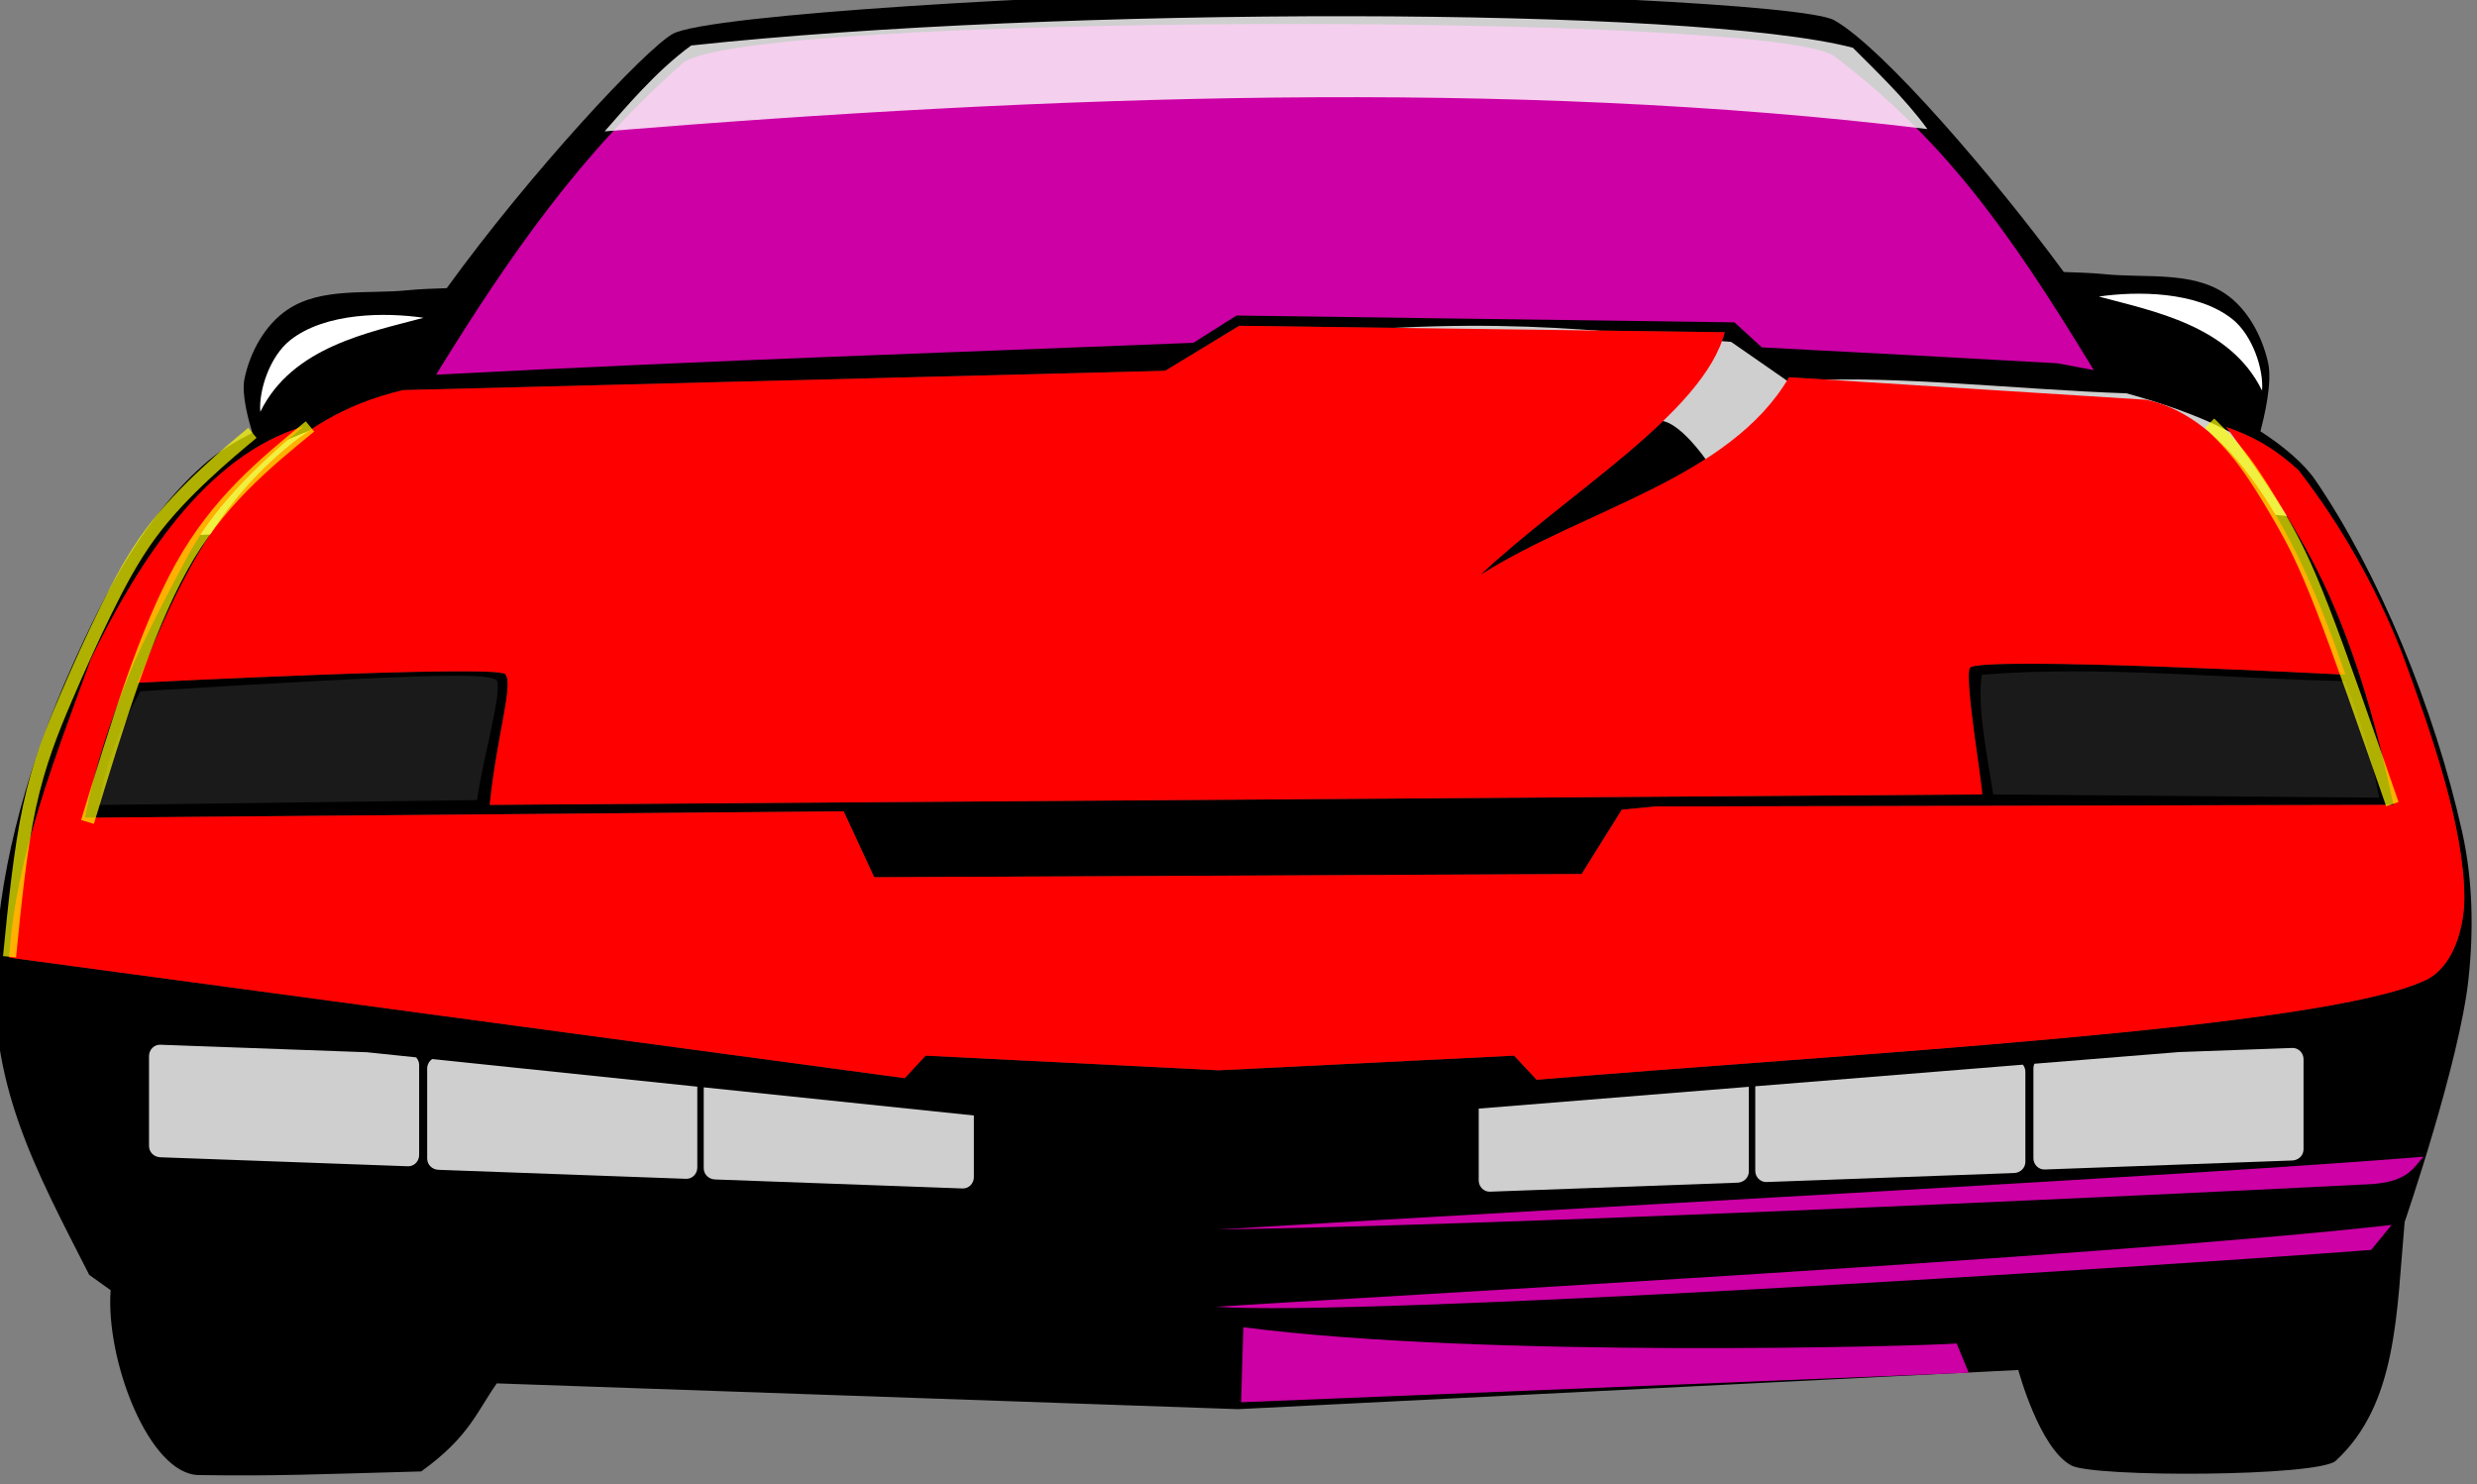 <?xml version="1.0" encoding="UTF-8" standalone="no"?>
<!-- Created with Inkscape (http://www.inkscape.org/) -->

<svg
   xmlns:dc="http://purl.org/dc/elements/1.1/"
   xmlns:cc="http://creativecommons.org/ns#"
   xmlns:rdf="http://www.w3.org/1999/02/22-rdf-syntax-ns#"
   xmlns:svg="http://www.w3.org/2000/svg"
   xmlns="http://www.w3.org/2000/svg"
   xmlns:sodipodi="http://sodipodi.sourceforge.net/DTD/sodipodi-0.dtd"
   xmlns:inkscape="http://www.inkscape.org/namespaces/inkscape"
   width="50mm"
   height="29.962mm"
   viewBox="0 0 177.165 106.165"
   id="svg2"
   version="1.1"
   inkscape:version="0.92.4 (5da689c313, 2019-01-14)"
   sodipodi:docname="kitt.svg">
  <rect x="0" y="0" width="177.165" height="106.165" fill="#808080" stroke="none"/>
  <defs
     id="defs4">
    <inkscape:path-effect
       effect="bspline"
       id="path-effect133"
       is_visible="true"
       weight="33.333"
       steps="2"
       helper_size="0"
       apply_no_weight="true"
       apply_with_weight="true"
       only_selected="false" />
    <inkscape:path-effect
       effect="bspline"
       id="path-effect127"
       is_visible="true"
       weight="33.333"
       steps="2"
       helper_size="0"
       apply_no_weight="true"
       apply_with_weight="true"
       only_selected="false" />
    <inkscape:path-effect
       effect="bspline"
       id="path-effect123"
       is_visible="true"
       weight="33.333"
       steps="2"
       helper_size="0"
       apply_no_weight="true"
       apply_with_weight="true"
       only_selected="false" />
  </defs>
  <sodipodi:namedview
     id="base"
     pagecolor="#ffffff"
     bordercolor="#666666"
     borderopacity="1.0"
     inkscape:pageopacity="0.0"
     inkscape:pageshadow="2"
     inkscape:zoom="8"
     inkscape:cx="147.12209"
     inkscape:cy="71.941608"
     inkscape:document-units="px"
     inkscape:current-layer="layer5"
     showgrid="false"
     inkscape:window-width="1366"
     inkscape:window-height="676"
     inkscape:window-x="0"
     inkscape:window-y="27"
     inkscape:window-maximized="1" />
  <g
     inkscape:groupmode="layer"
     id="layer2"
     inkscape:label="SilkS"
     transform="translate(-43.461,-876.012)"
     style="display:inline">
    <path
       id="path4425"
       d="m 136.825,875.391 c -0.925,0 -1.814,0.004 -2.658,0.013 -14.232,0.144 -40.092,1.631 -42.59,3.032 -1.955,1.096 -10.15,9.879 -16.163,18.189 -0.827,0.025 -1.999,0.07 -2.752,0.147 -2.894,0.298 -6.197,-0.233 -8.619,1.379 -1.633,1.086 -2.72,3.076 -3.103,4.999 -0.221,1.112 0.334,3.064 0.572,3.826 -1.224,0.626 -2.331,1.297 -3.142,1.985 -4.515,3.83 -7.389,9.406 -9.804,14.811 -2.92,6.537 -5.037,13.633 -5.428,20.783 -0.56,8.956 2.814,15.017 6.704,22.654 l 1.533,1.098 c -0.377,4.999 2.744,13.173 6.302,13.224 5.583,0.08 8.181,-0.05 15.908,-0.26 3.417,-2.452 3.986,-4.283 5.408,-6.3 l 53.013,1.845 55.812,-2.801 c 0,0 1.499,5.602 3.796,6.831 1.603,0.858 17.664,0.808 18.911,-0.34 4.418,-4.066 4.339,-10.601 4.926,-17.082 0,0 3.927,-11.426 4.567,-17.382 0.374,-3.485 0.311,-7.083 -0.45,-10.504 -1.977,-8.88 -6.019,-18.627 -10.509,-25.187 -0.807,-1.179 -2.243,-2.397 -3.925,-3.489 0.264,-0.988 0.86,-3.466 0.557,-4.862 -0.416,-1.917 -1.47,-3.913 -3.103,-4.999 -2.423,-1.611 -5.725,-1.08 -8.619,-1.379 -0.798,-0.082 -2.075,-0.128 -2.898,-0.152 -4.976,-6.773 -12.904,-16.016 -16.411,-18.008 -2.001,-1.137 -23.963,-2.074 -37.836,-2.074 z"
       style="fill:#000000;fill-opacity:1;fill-rule:evenodd;stroke:none;stroke-width:0.161px;stroke-linecap:butt;stroke-linejoin:miter;stroke-opacity:1"
       inkscape:connector-curvature="0" />
  </g>
  <g
     inkscape:groupmode="layer"
     id="layer3"
     inkscape:label="Mask"
     transform="translate(-43.461,-876.012)"
     style="display:inline" />
  <g
     inkscape:label="Layer 1"
     inkscape:groupmode="layer"
     id="layer1"
     transform="translate(-43.461,-876.012)"
     style="display:inline">
    <g
       id="g4393"
       transform="matrix(0.161,0,0,0.161,84.25,857.309)">
      <path
         sodipodi:nodetypes="csccsccccccccac"
         inkscape:connector-curvature="0"
         id="path4293"
         d="m -192.143,419.505 c 0,0 158.762,-8.041 163.153,-3.86 4.125,3.927 -3.666,27.139 -6.811,58.146 l 662.944,-4.643 c 0.924,0 -8.115,-52.018 -5.357,-56.25 3.571,-5.48 166.786,3.036 166.786,3.036 C 777.707,384.499 749.266,303.854 700,293.791 l -158.571,-10 c -26.387,45.099 -91.249,58.718 -137.143,87.857 37.922,-35.952 99.352,-71.905 108.571,-107.857 l -215.714,-2.857 -32.857,20 -338.571,8.571 c -26.634,6.308 -45.186,18.337 -62.143,35 -26.184,25.731 -41.146,58.651 -55.714,95 z"
         style="fill:#333333;fill-opacity:1;fill-rule:evenodd;stroke:none;stroke-width:1px;stroke-linecap:butt;stroke-linejoin:miter;stroke-opacity:1" />
      <path
         sodipodi:nodetypes="ccccc"
         inkscape:connector-curvature="0"
         id="path4295"
         d="m 627.143,415.934 c 53.81,-4.224 107.619,1.833 161.429,2.857 6.084,16.178 11.74,32.784 15,51.786 l -171.429,-1.429 c -3.255,-19.856 -7.242,-40.687 -5,-53.214 z"
         style="fill:#1a1a1a;fill-opacity:1;fill-rule:evenodd;stroke:none;stroke-width:1px;stroke-linecap:butt;stroke-linejoin:miter;stroke-opacity:1" />
      <path
         sodipodi:nodetypes="ccccc"
         inkscape:connector-curvature="0"
         id="path4297"
         d="m -191.071,423.307 c 137.081,-8.425 156.952,-8.161 158.701,-4.325 1.468,7.533 -6.237,33.124 -9.059,52.666 l -167.861,2.186 c 2.026,-17.023 9.525,-34.456 18.218,-50.527 z"
         style="fill:#1a1a1a;fill-opacity:1;fill-rule:evenodd;stroke:none;stroke-width:1px;stroke-linecap:butt;stroke-linejoin:miter;stroke-opacity:1" />
      <path
         sodipodi:nodetypes="ccccccccssc"
         inkscape:connector-curvature="0"
         id="path4318"
         d="m -59.599,282.626 c 132.33,-6.841 227.012,-9.718 336.381,-14.142 l 19.193,-12.122 110.1,1.508 111.124,1.522 12.122,11.112 c 45.734,2.357 89.626,4.714 131.32,7.071 l 16.162,3.03 C 637.779,216.301 609.54,177.792 561.645,141.205 535.683,121.372 75.691,121.751 50.003,144.235 5.327,183.338 -27.045,229.702 -59.599,282.626 Z"
         style="fill:#cc00a5;fill-opacity:1;fill-rule:evenodd;stroke:none;stroke-width:1px;stroke-linecap:butt;stroke-linejoin:miter;stroke-opacity:1" />
      <path
         sodipodi:nodetypes="ccccccccsscccacccccccacc"
         inkscape:connector-curvature="0"
         id="path4320"
         d="m -118.651,305.724 c -42.77,12.739 -72.925,59.362 -94.206,103.066 -15.84,43.758 -33.412,87.268 -36.429,132.857 l 397.857,53.571 9.286,-10 130.209,6.508 131.219,-6.508 10,10.714 c 137.339,-11.57 349.054,-22.52 395,-44.286 12.128,-5.745 17.143,-23.008 17.143,-36.429 -6.4e-4,-31.352 -14.482,-72.857 -27.857,-109.286 -12.252,-30.887 -27.751,-57.443 -45.714,-80.714 -11.851,-10.976 -22.179,-15.861 -32.143,-19.286 16.324,22.388 33.173,47.124 45,73.214 13.634,30.077 22.554,62.72 29.286,94.643 l -327.857,0.714 -15,1.429 -17.857,28.571 L 135,505.934 l -13.571,-29.286 -337.143,2.857 c 5.066,-24.834 11.409,-42.841 19.582,-63.391 6.89,-17.324 24.704,-50.181 24.704,-50.181 11.849,-23.304 31.173,-42.012 52.778,-60.209 z"
         style="fill:#333333;fill-opacity:1;fill-rule:evenodd;stroke:none;stroke-width:1px;stroke-linecap:butt;stroke-linejoin:miter;stroke-opacity:1" />
      <path
         sodipodi:nodetypes="cccccssccccccccccccc"
         inkscape:connector-curvature="0"
         id="path4328"
         d="m -177.857,354.505 c 73.472,-4.388 153.441,1.782 242.143,22.143 L 47.143,355.219 c 83.688,4.794 158.81,-3.022 229.235,-9.596 l 8.204,-3.449 c 11.082,-5.347 6.931,-24.688 21.847,-29.812 43.889,-15.076 122.494,-13.353 177.857,-9.286 10.144,0.745 23.571,22.143 23.571,22.143 17.27,0.699 36.848,-3.22 50.714,4.286 l -15.714,22.857 c 73.538,-4.279 126.264,-18.018 237.857,-5 -21.094,-18.668 -19.68,-36.97 -89.286,-56.429 -50.015,-1.674 -111.296,-8.981 -150,-5 l -25.714,-17.857 c -60.654,-4.385 -106.768,-13.617 -221.429,0 -7.713,11.44 -10.721,27.092 -24.286,32.857 -82.421,5.275 -166.408,2.72 -250.714,-1.429 l 3.571,12.857 c -36.311,-13.591 -72.016,-21.113 -106.429,-15.714 -63.34,18.512 -78.596,35.485 -94.286,57.857 z"
         style="fill:#ffffff;fill-opacity:0.812;fill-rule:evenodd;stroke:none;stroke-width:1px;stroke-linecap:butt;stroke-linejoin:miter;stroke-opacity:1" />
      <path
         id="path4378"
         d="m -182.143,580.361 c -2.768,-0.101 -5,2.23 -5,5 v 40 c 0,2.77 2.232,4.899 5,5 l 110,4 c 2.768,0.101 5,-2.23 5,-5 v -40 c 0,-1.333 -0.526,-2.509 -1.371,-3.391 l -21.77,-2.27 z m 120.813,6.357 c -1.35,0.898 -2.242,2.468 -2.242,4.215 v 40 c 0,2.77 2.232,4.899 5,5 l 110,4 c 2.768,0.101 5,-2.23 5,-5 v -35.941 z m 120.615,12.57 v 35.93 c 0,2.77 2.232,4.899 5,5 l 110,4 c 2.768,0.101 5,-2.23 5,-5 v -27.424 z"
         style="fill:#ffffff;fill-opacity:0.812;stroke:none;stroke-width:6;stroke-miterlimit:4;stroke-dasharray:none;stroke-opacity:1"
         inkscape:connector-curvature="0" />
      <path
         id="path4381"
         d="m 765,581.791 -50.408,1.832 -64.172,5.182 C 650.153,589.409 650,590.078 650,590.791 v 40 c 0,2.77 2.232,5.101 5,5 l 110,-4 c 2.768,-0.101 5,-2.23 5,-5 v -40 c 0,-2.77 -2.232,-5.101 -5,-5 z m -119.684,7.426 -118.889,9.598 v 37.547 c 0,2.77 2.232,5.101 5,5 l 110,-4 c 2.768,-0.101 5,-2.23 5,-5 v -40 c 0,-1.186 -0.426,-2.276 -1.111,-3.145 z m -121.744,9.828 -120,9.688 v 31.916 c 0,2.77 2.232,5.101 5,5 l 110,-4 c 2.768,-0.101 5,-2.23 5,-5 z"
         style="fill:#ffffff;fill-opacity:0.812;stroke:none;stroke-width:6;stroke-miterlimit:4;stroke-dasharray:none;stroke-opacity:1"
         inkscape:connector-curvature="0" />
      <path
         sodipodi:nodetypes="ccccc"
         inkscape:connector-curvature="0"
         id="path4389"
         d="m 299.005,705.88 -1.01,33.335 323.249,-13.132 -5.341,-12.977 c -17.105,1.273 -210.82,6.564 -316.898,-7.226 z"
         style="fill:#cc00a5;fill-opacity:1;fill-rule:evenodd;stroke:none;stroke-width:1px;stroke-linecap:butt;stroke-linejoin:miter;stroke-opacity:1" />
      <path
         sodipodi:nodetypes="cccc"
         inkscape:connector-curvature="0"
         id="path4391"
         d="m 287.893,662.443 c 117.947,-1.734 380.819,-13.469 513.157,-20.203 15.406,-1.375 17.718,-7.114 22.223,-12.122 -107.751,8.695 -356.921,21.55 -535.381,32.325 z"
         style="fill:#cc00a5;fill-opacity:1;fill-rule:evenodd;stroke:none;stroke-width:1px;stroke-linecap:butt;stroke-linejoin:miter;stroke-opacity:1" />
      <path
         sodipodi:nodetypes="cccc"
         inkscape:connector-curvature="0"
         id="path4393"
         d="m 286.883,696.789 c 65.704,4.439 401.633,-16.836 513.158,-25.254 l 9.091,-11.112 c -125.111,14.265 -481.607,33.529 -522.249,36.365 z"
         style="fill:#cc00a5;fill-opacity:1;fill-rule:evenodd;stroke:none;stroke-width:1px;stroke-linecap:butt;stroke-linejoin:miter;stroke-opacity:1" />
      <path
         sodipodi:nodetypes="ccac"
         inkscape:connector-curvature="0"
         id="path4430"
         d="m 679.071,247.934 c 24.07,6.5 58.327,12.814 72.5,41.786 0.785,-9.455 -4.234,-24.643 -13.214,-31.786 -15.684,-12.476 -42.619,-12.45 -59.286,-10 z"
         style="fill:#ffffff;fill-rule:evenodd;stroke:none;stroke-width:1px;stroke-linecap:butt;stroke-linejoin:miter;stroke-opacity:1" />
      <path
         style="fill:#ffffff;fill-rule:evenodd;stroke:none;stroke-width:1px;stroke-linecap:butt;stroke-linejoin:miter;stroke-opacity:1"
         d="m -65.206,257.362 c -24.07,6.5 -58.327,12.814 -72.5,41.786 -0.785,-9.455 4.234,-24.643 13.214,-31.786 15.684,-12.476 42.619,-12.45 59.286,-10 z"
         id="path4432"
         inkscape:connector-curvature="0"
         sodipodi:nodetypes="ccac" />
    </g>
    <flowRoot
       xml:space="preserve"
       id="flowRoot4410"
       style="font-style:normal;font-weight:normal;line-height:0.01%;font-family:sans-serif;letter-spacing:0px;word-spacing:0px;fill:#000000;fill-opacity:1;stroke:none;stroke-width:1px;stroke-linecap:butt;stroke-linejoin:miter;stroke-opacity:1"
       transform="translate(0,680.315)"><flowRegion
         id="flowRegion4412"><rect
           id="rect4414"
           width="222.857"
           height="103.571"
           x="13.571"
           y="19.19" /></flowRegion><flowPara
         id="flowPara4416"
         style="font-size:40px;line-height:10">KITT</flowPara></flowRoot>    <path
       transform="matrix(0.161,0,0,0.161,84.25,857.309)"
       sodipodi:nodetypes="ccccc"
       inkscape:connector-curvature="0"
       id="path4410"
       d="M 53.711,136.378 C 37.92,147.818 23.789,164.914 15.254,174.54 211.522,158.503 417.274,150.868 602.909,173.529 593.031,159.877 578.529,146.19 569.798,137.388 499.504,118.844 215.452,118.896 53.711,136.378 Z"
       style="fill:#ffffff;fill-opacity:0.812;fill-rule:evenodd;stroke:none;stroke-width:1px;stroke-linecap:butt;stroke-linejoin:miter;stroke-opacity:1" />
  </g>
  <g
     inkscape:groupmode="layer"
     id="layer4"
     inkscape:label="CU"
     style="display:inline;opacity:1">
    <path
       transform="matrix(0.161,0,0,0.161,40.79,-18.704)"
       style="fill:#ff0000;fill-opacity:1;fill-rule:evenodd;stroke:none;stroke-width:1px;stroke-linecap:butt;stroke-linejoin:miter;stroke-opacity:1"
       d="m -118.651,305.724 c -42.77,12.739 -72.925,59.362 -94.206,103.066 -15.84,43.758 -33.412,87.268 -36.429,132.857 l 397.857,53.571 9.286,-10 130.209,6.508 131.219,-6.508 10,10.714 c 137.339,-11.57 349.054,-22.52 395,-44.286 12.128,-5.745 17.143,-23.008 17.143,-36.429 -6.4e-4,-31.352 -14.482,-72.857 -27.857,-109.286 -12.252,-30.887 -27.751,-57.443 -45.714,-80.714 -11.851,-10.976 -22.179,-15.861 -32.143,-19.286 16.324,22.388 33.173,47.124 45,73.214 13.634,30.077 22.554,62.72 29.286,94.643 l -327.857,0.714 -15,1.429 -17.857,28.571 L 135,505.934 l -13.571,-29.286 -337.143,2.857 c 5.066,-24.834 11.409,-42.841 19.582,-63.391 6.89,-17.324 24.704,-50.181 24.704,-50.181 11.849,-23.304 31.173,-42.012 52.778,-60.209 z"
       id="path72"
       inkscape:connector-curvature="0"
       sodipodi:nodetypes="ccccccccsscccacccccccacc" />
    <path
       style="display:inline;fill:#ff0000;fill-opacity:1;fill-rule:evenodd;stroke:none;stroke-width:1px;stroke-linecap:butt;stroke-linejoin:miter;stroke-opacity:1"
       d="m -192.143,419.505 c 0,0 158.762,-8.041 163.153,-3.86 4.125,3.927 -3.666,27.139 -6.811,58.146 l 662.944,-4.643 c 0.924,0 -8.115,-52.018 -5.357,-56.25 3.571,-5.48 166.786,3.036 166.786,3.036 C 777.707,384.499 749.266,303.854 700,293.791 l -158.571,-10 c -26.387,45.099 -91.249,58.718 -137.143,87.857 37.922,-35.952 99.352,-71.905 108.571,-107.857 l -215.714,-2.857 -32.857,20 -338.571,8.571 c -26.634,6.308 -45.186,18.337 -62.143,35 -26.184,25.731 -41.146,58.651 -55.714,95 z"
       id="path77"
       inkscape:connector-curvature="0"
       sodipodi:nodetypes="csccsccccccccac"
       transform="matrix(0.161,0,0,0.161,40.79,-18.704)" />
  </g>
  <g
     inkscape:groupmode="layer"
     id="layer5"
     inkscape:label="SilkS 1"
     style="display:inline;opacity:0.69">
    <path
       style="display:inline;opacity:1;fill:none;stroke:#ffff00;stroke-width:0.937px;stroke-linecap:butt;stroke-linejoin:miter;stroke-opacity:1"
       d="m 6.083,58.445 c 2.118,-6.994 4.061,-13.409 6.59,-18.008 2.529,-4.599 5.852,-7.337 9.027,-9.952"
       id="path121"
       inkscape:connector-curvature="0"
       inkscape:path-effect="#path-effect123"
       inkscape:original-d="M 6.0832996,58.444508 C 9.0283148,51.700882 10.144823,45.035979 12.174178,38.33312 c 2.958209,-2.580565 6.351469,-5.233184 9.525798,-7.84837"
       transform="matrix(1.019,0,0,1.012,0.059,-0.348)" />
    <path
       style="display:inline;opacity:1;fill:none;stroke:#ffff00;stroke-width:0.937px;stroke-linecap:butt;stroke-linejoin:miter;stroke-opacity:1"
       d="m 0.682,68.443 c 0.38,-3.834 0.761,-7.669 1.431,-10.767 0.67,-3.098 1.632,-5.468 2.583,-7.691 0.951,-2.223 1.896,-4.31 2.866,-6.287 0.97,-1.977 1.963,-3.837 3.191,-5.504 1.228,-1.667 2.692,-3.141 3.948,-4.314 1.256,-1.173 2.302,-2.044 3.35,-2.915"
       id="path125"
       inkscape:connector-curvature="0"
       inkscape:path-effect="#path-effect127"
       inkscape:original-d="m 0.6819569,68.44274 c 0.3812884,-3.833944 0.7617993,-7.668562 1.1410526,-11.499018 0.9604719,-2.365435 1.9222464,-4.735453 2.8798146,-7.096477 0.9443723,-2.0846 1.8892287,-4.171401 2.8345344,-6.260328 0.9955868,-1.865444 1.9876978,-3.725192 2.9795385,-5.585253 1.464057,-1.474319 2.927768,-2.948297 4.391133,-4.421933 1.048795,-0.87275 2.094943,-1.743141 3.142302,-2.614381"
       sodipodi:nodetypes="ccccccc" />
    <path
       style="fill:none;stroke:#ffff00;stroke-width:0.937px;stroke-linecap:butt;stroke-linejoin:miter;stroke-opacity:1"
       d="m 171.112,57.525 c -1.85,-5.332 -3.7,-10.663 -5.018,-14.054 -1.318,-3.391 -2.106,-4.841 -2.954,-6.315 -0.848,-1.474 -1.757,-2.973 -2.617,-4.125 -0.86,-1.152 -1.671,-1.956 -2.482,-2.761"
       id="path131"
       inkscape:connector-curvature="0"
       inkscape:path-effect="#path-effect133"
       inkscape:original-d="m 171.1116,57.525129 c -1.84879,-5.332312 -3.69852,-10.663687 -5.54918,-15.994125 -0.78619,-1.45091 -1.57372,-2.901617 -2.36163,-4.350363 -0.90772,-1.499503 -1.81734,-2.998313 -2.72678,-4.497055 -0.80981,-0.80528 -1.62082,-1.609889 -2.43298,-2.41377"
       sodipodi:nodetypes="ccccc" />
  </g>
</svg>
